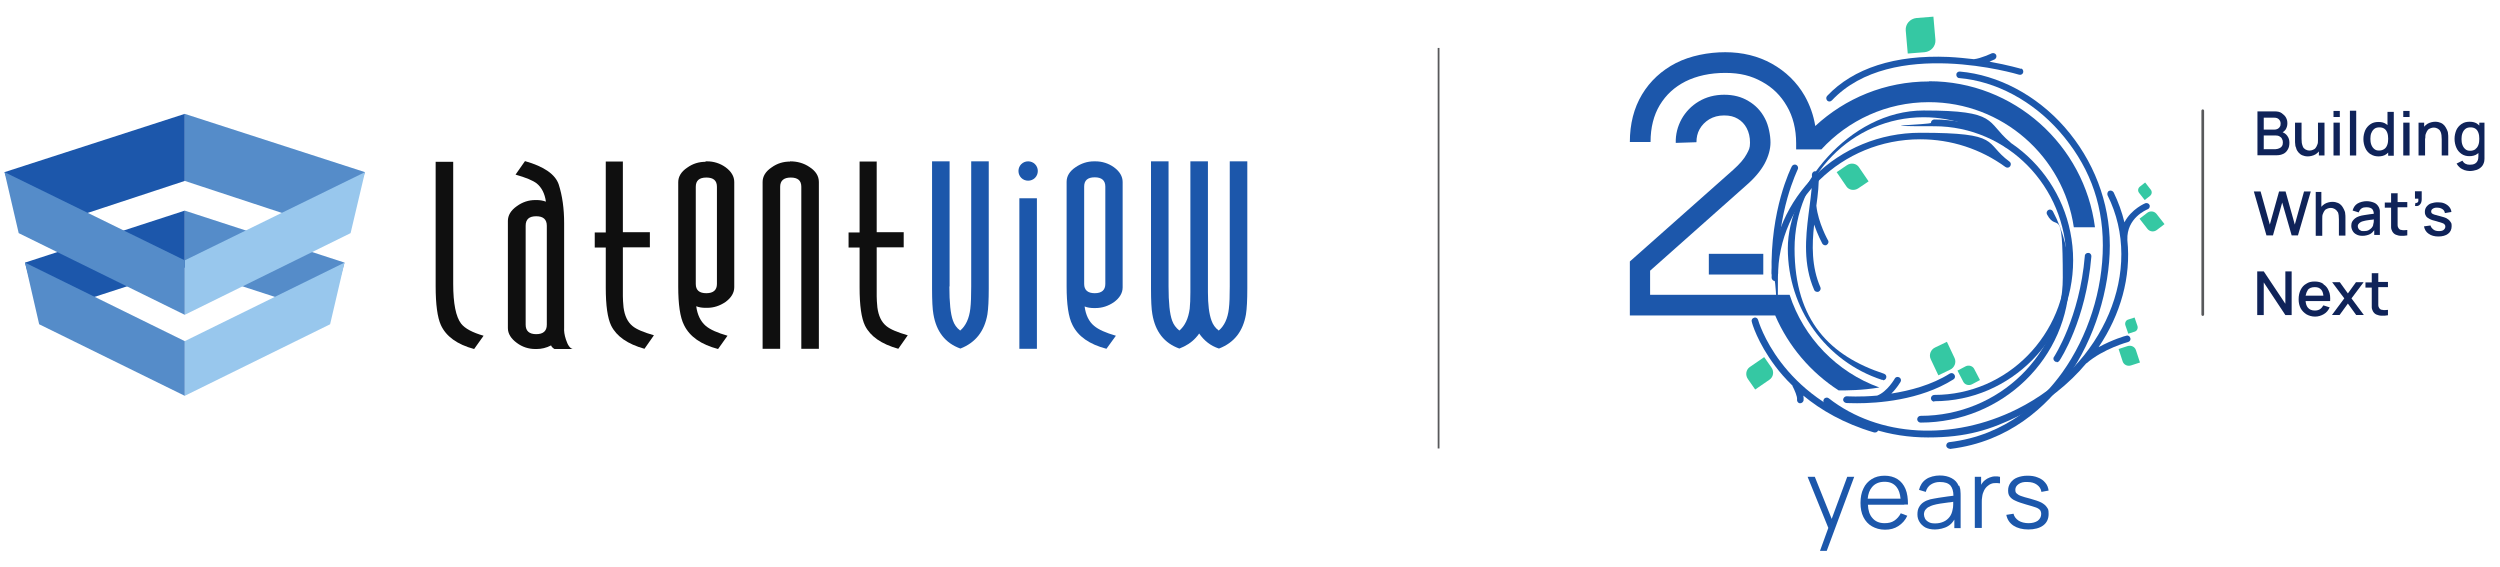 <?xml version="1.0" encoding="UTF-8"?> <svg xmlns="http://www.w3.org/2000/svg" width="1111" height="252" viewBox="0 0 1111 252" fill="none"><path d="M788.805 124.901C788.005 124.901 787.305 124.201 787.305 123.401C787.305 87.901 817.005 59.001 853.405 59.001C889.805 59.001 881.505 63.401 893.005 71.801C893.705 72.301 893.805 73.201 893.305 73.901C892.805 74.601 891.905 74.701 891.205 74.201C880.205 66.201 867.105 61.901 853.305 61.901C818.505 61.901 790.105 89.501 790.105 123.301C790.105 157.101 789.405 124.801 788.605 124.801L788.805 124.901Z" fill="#1C57AB"></path><path d="M853.504 187.801C852.704 187.801 852.004 187.101 852.004 186.301C852.004 185.501 852.704 184.801 853.504 184.801C888.304 184.801 916.704 157.201 916.704 123.401C916.704 89.601 914.304 104.001 909.704 95.301C909.304 94.601 909.604 93.701 910.304 93.301C911.004 92.901 911.904 93.201 912.304 93.901C917.104 102.901 919.604 113.201 919.604 123.401C919.604 158.901 889.904 187.801 853.504 187.801Z" fill="#1C57AB"></path><path d="M866.404 199.401C865.704 199.401 865.004 198.801 864.904 198.101C864.904 197.301 865.404 196.601 866.204 196.501C891.604 193.501 907.504 178.001 916.504 165.501C927.904 149.501 934.504 128.901 934.504 109.001C934.504 89.101 927.604 72.501 915.204 58.401C903.204 44.801 887.004 36.101 870.704 34.701C869.904 34.701 869.304 33.901 869.404 33.101C869.404 32.301 870.204 31.701 871.004 31.801C888.004 33.301 905.004 42.301 917.504 56.501C930.404 71.201 937.604 89.901 937.604 109.101C937.604 128.301 930.804 150.801 919.004 167.301C909.704 180.201 893.204 196.301 866.704 199.501C866.704 199.501 866.604 199.501 866.504 199.501L866.404 199.401Z" fill="#1C57AB"></path><path d="M836.804 168.801C836.604 168.801 836.504 168.801 836.304 168.801C811.304 160.601 794.504 137.101 794.504 110.401C794.504 83.701 821.604 49.101 854.904 49.101C888.204 49.101 882.504 54.101 893.204 63.101C893.804 63.601 893.904 64.601 893.404 65.201C892.904 65.801 891.904 65.901 891.304 65.401C881.104 56.801 868.104 52.101 854.904 52.101C823.204 52.101 797.504 78.301 797.504 110.501C797.504 142.701 813.504 158.301 837.304 166.101C838.104 166.401 838.504 167.201 838.204 168.001C838.004 168.601 837.404 169.001 836.804 169.001V168.801Z" fill="#1C57AB"></path><path d="M859.604 178.501C858.804 178.501 858.104 177.801 858.104 177.001C858.104 176.201 858.804 175.501 859.604 175.501C892.004 175.501 918.304 148.701 918.304 115.801C918.304 82.901 892.004 56.101 859.604 56.101C827.204 56.101 858.104 55.401 858.104 54.601C858.104 53.801 858.804 53.101 859.604 53.101C893.604 53.101 921.304 81.201 921.304 115.701C921.304 150.201 893.604 178.301 859.604 178.301V178.501Z" fill="#1C57AB"></path><path d="M833.704 189.301C791.004 176.701 781.404 142.501 781.304 142.201C781.104 141.401 780.304 140.901 779.504 141.201C778.704 141.401 778.204 142.201 778.504 143.001C778.504 143.401 781.004 152.201 788.904 162.701C790.904 165.401 793.504 168.401 796.604 171.401C796.604 171.401 796.604 171.501 796.604 171.601C797.504 173.301 798.804 176.301 798.604 177.501C798.504 178.301 799.004 179.101 799.804 179.201H800.004C800.704 179.201 801.304 178.701 801.504 178.001C801.604 177.301 801.504 176.601 801.404 175.801C809.004 182.101 819.304 188.201 832.904 192.201C833.004 192.201 833.204 192.201 833.304 192.201C833.904 192.201 834.504 191.801 834.704 191.101C834.904 190.301 834.504 189.501 833.704 189.301Z" fill="#1C57AB"></path><path d="M955.304 91.2C955.004 90.4 954.204 90.1 953.404 90.3C953.404 90.3 947.204 92.8 944.104 98.8C943.003 94.3 941.404 89.8 939.304 85.5C938.904 84.8 938.004 84.5 937.304 84.8C936.604 85.1 936.303 86.1 936.604 86.8C953.104 119.8 935.104 162.5 896.404 181.8C867.704 196.1 834.904 194.3 812.704 177C812.104 176.5 811.103 176.6 810.603 177.3C810.103 177.9 810.204 178.9 810.904 179.4C823.704 189.3 839.804 194.4 856.804 194.4C873.804 194.4 884.504 191.1 897.804 184.5C909.504 178.6 919.404 170.7 927.104 161.5C927.104 161.5 927.204 161.5 927.304 161.4C934.704 155 945.604 152 945.704 152C946.504 151.8 947.004 151 946.704 150.2C946.504 149.4 945.704 148.9 944.904 149.2C944.604 149.2 938.803 150.9 932.604 154.3C942.404 139.8 947.104 123 945.404 106.8C945.404 106.8 945.404 106.7 945.404 106.6C945.004 96.8 954.004 93.2 954.404 93C955.204 92.7 955.504 91.9 955.304 91.1V91.2Z" fill="#1C57AB"></path><path d="M812.303 106.701C812.303 106.701 808.003 99.001 807.203 91.501C807.203 91.501 807.203 91.401 807.203 91.301C807.903 86.301 808.403 81.601 808.203 77.501C808.203 76.701 807.403 76.101 806.603 76.101C805.803 76.101 805.203 76.901 805.203 77.701C805.503 81.801 804.803 86.801 804.103 92.201C804.003 93.201 803.803 94.201 803.703 95.301C802.403 105.701 801.303 117.601 806.203 128.801C806.403 129.401 807.003 129.701 807.603 129.701C808.203 129.701 808.003 129.701 808.203 129.601C808.903 129.301 809.303 128.401 809.003 127.701C805.003 118.601 805.203 108.801 806.203 99.801C807.803 104.501 809.703 108.001 809.803 108.201C810.103 108.701 810.603 109.001 811.103 109.001C811.603 109.001 811.603 109.001 811.803 108.801C812.503 108.401 812.803 107.501 812.403 106.801L812.303 106.701Z" fill="#1C57AB"></path><path d="M898.203 30.601C898.203 30.601 892.503 28.901 884.103 27.401C885.403 26.901 886.303 26.401 886.403 26.401C887.103 26.001 887.403 25.201 887.103 24.401C886.703 23.701 885.903 23.401 885.103 23.701C885.103 23.701 880.303 26.001 877.203 26.301C873.703 25.901 869.803 25.501 865.803 25.301C842.203 24.301 823.603 30.301 812.003 42.601C811.403 43.201 811.503 44.101 812.003 44.701C812.303 45.001 812.603 45.101 813.003 45.101C813.403 45.101 813.803 44.901 814.103 44.601C840.803 16.301 896.703 33.001 897.303 33.201C898.103 33.401 898.903 33.001 899.103 32.201C899.303 31.401 898.903 30.601 898.103 30.401L898.203 30.601Z" fill="#1C57AB"></path><path d="M914.003 160.801C913.703 160.801 913.403 160.801 913.203 160.601C912.503 160.101 912.303 159.201 912.803 158.601C912.903 158.401 924.203 141.201 926.503 113.701C926.503 112.901 927.303 112.301 928.103 112.401C928.903 112.401 929.503 113.201 929.403 114.001C927.003 142.301 915.703 159.601 915.203 160.301C914.903 160.701 914.403 161.001 914.003 161.001V160.801Z" fill="#1C57AB"></path><path d="M868.503 166.501C868.103 165.801 867.203 165.601 866.503 166.001C858.403 171.101 848.803 173.601 840.503 174.901C843.003 172.501 844.503 169.801 844.603 169.701C845.003 169.001 844.803 168.101 844.003 167.701C843.303 167.301 842.403 167.501 842.003 168.301C842.003 168.301 838.703 174.101 834.203 175.801C826.403 176.501 820.803 176.101 820.703 176.101C819.903 176.101 819.203 176.701 819.103 177.501C819.003 178.301 819.703 179.001 820.503 179.101C820.803 179.101 822.503 179.201 825.303 179.201C834.103 179.201 853.203 178.001 868.103 168.601C868.803 168.201 869.003 167.301 868.603 166.601L868.503 166.501Z" fill="#1C57AB"></path><path d="M788.803 122.901C788.003 122.901 787.303 122.301 787.303 121.501C786.603 93.101 795.903 74.701 796.303 73.901C796.703 73.201 797.603 72.901 798.303 73.301C799.003 73.701 799.303 74.601 798.903 75.301C798.903 75.501 789.503 93.901 790.203 121.501C790.203 122.301 789.603 123.001 788.803 123.001V122.901Z" fill="#1C57AB"></path><path d="M783.604 112.8H759.404V122H783.604V112.8Z" fill="#1C57AB"></path><path d="M857.205 36.2C837.705 36.2 820.005 43.7 806.705 56C805.905 51.1 804.305 46.7 802.005 42.6C798.505 36.5 793.505 31.7 787.405 28.3C781.305 24.9 774.305 23.2 766.705 23.2C759.105 23.2 751.105 24.8 744.805 28C738.405 31.3 733.305 36 729.705 42C726.105 48 724.305 55.1 724.305 63.1H733.505C733.505 56.7 734.905 51.2 737.605 46.7C740.405 42.1 744.105 38.7 749.005 36.2C754.005 33.7 760.005 32.4 766.705 32.4C773.405 32.4 778.305 33.7 783.005 36.3C787.805 38.9 791.405 42.5 794.105 47.2C796.805 51.8 798.205 57.4 798.205 63.6V66.4H809.405C821.305 53.5 838.305 45.4 857.205 45.4C889.905 45.4 917.005 69.6 921.605 101H931.005C926.305 64.5 895.005 36.1 857.305 36.1L857.205 36.2Z" fill="#1C57AB"></path><path d="M795.205 131.001H786.605H733.305V120.301L776.105 82.301C779.905 79.001 782.505 75.801 784.205 72.701C785.905 69.501 786.805 66.301 786.805 63.301C786.805 60.301 786.005 55.701 784.305 52.601C782.605 49.301 780.105 46.701 777.005 44.901C773.905 43.001 770.305 42.101 766.205 42.101C762.105 42.101 758.205 43.101 754.905 45.101C751.705 47.001 749.105 49.701 747.305 52.901C745.505 56.201 744.605 59.701 744.705 63.501L753.905 63.201C753.905 61.101 754.305 59.201 755.305 57.401C756.305 55.601 757.805 54.101 759.605 53.001C761.505 51.901 763.605 51.301 766.205 51.301C768.805 51.301 770.605 51.801 772.305 52.801C774.005 53.801 775.305 55.201 776.205 56.901C777.205 58.801 777.705 60.901 777.705 63.401C777.705 65.901 777.205 66.601 776.205 68.501C775.105 70.601 773.105 72.901 770.205 75.501L724.305 116.201V140.201H788.905C794.805 153.901 804.705 165.501 817.105 173.501C820.605 173.501 827.405 173.501 835.205 172.201C816.305 165.401 801.505 150.101 795.305 131.001H795.205Z" fill="#1C57AB"></path><path d="M954.405 101.8C955.405 103 957.205 103.2 958.505 102.2L961.905 99.6L958.305 95C957.305 93.8 955.505 93.6 954.205 94.6L950.805 97.2L954.405 101.8Z" fill="#35C8A3"></path><path d="M950.605 85.701C949.905 84.801 950.105 83.601 951.005 82.901L953.305 81.101L955.805 84.301C956.505 85.201 956.305 86.401 955.405 87.101L953.105 88.901L950.605 85.701Z" fill="#35C8A3"></path><path d="M943.304 160.6C943.804 162.1 945.404 162.9 947.004 162.4L951.004 161.1L949.204 155.6C948.704 154.1 947.104 153.3 945.504 153.8L941.504 155.1L943.304 160.6Z" fill="#35C8A3"></path><path d="M944.504 144.501C944.204 143.501 944.704 142.301 945.804 142.001L948.604 141.101L949.904 144.901C950.204 145.901 949.704 147.101 948.604 147.401L945.804 148.301L944.504 144.501Z" fill="#35C8A3"></path><path d="M846.904 13.5C846.704 10.7 848.804 8.3 851.704 8L859.204 7.4L860.104 17.7C860.304 20.5 858.204 22.9 855.304 23.2L847.804 23.8L846.904 13.5Z" fill="#35C8A3"></path><path d="M872.506 169.7C873.206 171 874.906 171.5 876.306 170.8L879.906 168.9L877.306 163.9C876.606 162.6 874.906 162.1 873.506 162.8L869.906 164.7L872.506 169.7Z" fill="#35C8A3"></path><path d="M858.006 159.6C857.106 157.7 858.006 155.3 860.006 154.4L865.206 151.9L868.606 159.1C869.506 161 868.606 163.4 866.606 164.3L861.406 166.8L858.006 159.6Z" fill="#35C8A3"></path><path d="M777.605 163.1C775.905 164.3 775.505 166.7 776.805 168.5L780.005 173.1L786.405 168.7C788.105 167.5 788.505 165.1 787.205 163.3L784.005 158.7L777.605 163.1Z" fill="#35C8A3"></path><path d="M820.505 82.801C821.605 84.501 824.005 84.901 825.805 83.701L830.405 80.601L826.105 74.301C825.005 72.601 822.605 72.201 820.805 73.401L816.205 76.501L820.505 82.801Z" fill="#35C8A3"></path><path d="M1014.71 68.4C1015.61 67.9 1016.21 67.3 1016.71 66.4C1017.21 65.6 1017.41 64.6 1017.41 63.4C1017.41 62.2 1017.11 61.2 1016.41 60.3C1015.91 59.6 1015.21 59.1 1014.41 58.8C1014.91 58.5 1015.31 58.1 1015.71 57.6C1016.21 56.8 1016.51 55.9 1016.51 54.8C1016.51 53.7 1016.31 53.1 1015.91 52.3C1015.51 51.5 1014.81 50.9 1014.01 50.3C1013.21 49.7 1012.11 49.5 1010.91 49.5H1003.21V69H1011.61C1012.81 69 1013.91 68.8 1014.81 68.3L1014.71 68.4ZM1006.01 52.3H1010.71C1011.51 52.3 1012.21 52.5 1012.71 53C1013.21 53.5 1013.51 54.1 1013.51 54.9C1013.51 55.7 1013.41 56 1013.11 56.4C1012.91 56.8 1012.51 57.1 1012.11 57.3C1011.71 57.5 1011.21 57.6 1010.71 57.6H1006.01V52.3ZM1006.01 66.4V60.2H1011.31C1011.91 60.2 1012.51 60.3 1013.01 60.6C1013.51 60.9 1013.91 61.2 1014.11 61.7C1014.41 62.2 1014.51 62.7 1014.51 63.3C1014.51 63.9 1014.41 64.5 1014.11 64.9C1013.81 65.4 1013.41 65.7 1012.91 65.9C1012.41 66.1 1011.81 66.3 1011.21 66.3H1006.11L1006.01 66.4Z" fill="#0F2359"></path><path d="M1020.41 66C1020.61 66.6 1021.01 67.2 1021.41 67.7C1021.81 68.2 1022.41 68.7 1023.11 69C1023.81 69.3 1024.61 69.5 1025.61 69.5C1026.61 69.5 1028.01 69.2 1029.01 68.6C1029.61 68.2 1030.11 67.8 1030.51 67.3V69.1H1033.01V54.5H1030.11V62.1C1030.11 63 1030.11 63.7 1029.81 64.3C1029.61 64.9 1029.31 65.4 1029.01 65.8C1028.71 66.2 1028.31 66.4 1027.81 66.6C1027.31 66.8 1026.91 66.9 1026.41 66.9C1025.61 66.9 1025.01 66.7 1024.51 66.4C1024.01 66.1 1023.61 65.7 1023.41 65.2C1023.21 64.7 1023.01 64.1 1022.91 63.5C1022.91 62.9 1022.81 62.3 1022.81 61.7V54.5H1019.91V62.6C1019.91 63.1 1019.91 63.6 1020.01 64.2C1020.01 64.8 1020.21 65.4 1020.51 66H1020.41Z" fill="#0F2359"></path><path d="M1039.81 49.3H1037.01V52H1039.81V49.3Z" fill="#0F2359"></path><path d="M1039.81 54.5H1037.01V69.1H1039.81V54.5Z" fill="#0F2359"></path><path d="M1047.1 49.2H1044.3V69.1H1047.1V49.2Z" fill="#0F2359"></path><path d="M1053.5 68.5C1054.5 69.2 1055.7 69.5 1057 69.5C1058.3 69.5 1059.6 69.2 1060.5 68.5C1060.8 68.3 1061.1 68 1061.3 67.8V69.2H1063.8V49.7H1061V55.6C1060.8 55.5 1060.7 55.3 1060.5 55.2C1059.6 54.5 1058.4 54.2 1057 54.2C1055.6 54.2 1054.4 54.5 1053.4 55.2C1052.4 55.9 1051.6 56.8 1051.1 57.9C1050.6 59.1 1050.3 60.4 1050.3 61.8C1050.3 63.2 1050.6 64.6 1051.1 65.7C1051.6 66.9 1052.4 67.8 1053.4 68.5H1053.5ZM1053.8 59.2C1054.1 58.4 1054.5 57.8 1055.1 57.3C1055.7 56.8 1056.5 56.6 1057.4 56.6C1058.3 56.6 1059 56.8 1059.6 57.2C1060.2 57.6 1060.6 58.2 1060.9 59C1061.2 59.8 1061.3 60.7 1061.3 61.7C1061.3 62.7 1061.2 63.6 1060.9 64.4C1060.6 65.2 1060.2 65.8 1059.6 66.2C1059 66.6 1058.3 66.9 1057.3 66.9C1056.3 66.9 1055.7 66.7 1055.1 66.2C1054.5 65.7 1054.1 65.1 1053.8 64.3C1053.5 63.5 1053.4 62.6 1053.4 61.7C1053.4 60.8 1053.5 59.9 1053.8 59.1V59.2Z" fill="#0F2359"></path><path d="M1070.81 49.3H1068.01V52H1070.81V49.3Z" fill="#0F2359"></path><path d="M1070.81 54.5H1068.01V69.1H1070.81V54.5Z" fill="#0F2359"></path><path d="M1077.8 61.501C1077.8 60.601 1077.8 59.901 1078.1 59.301C1078.3 58.701 1078.6 58.201 1078.9 57.801C1079.2 57.401 1079.6 57.201 1080.1 57.001C1080.6 56.801 1081 56.701 1081.5 56.701C1082.3 56.701 1082.9 56.901 1083.4 57.201C1083.9 57.501 1084.3 57.901 1084.5 58.401C1084.8 58.901 1084.9 59.501 1085 60.101C1085 60.701 1085.1 61.301 1085.1 61.901V69.101H1088V61.001C1088 60.501 1088 60.001 1087.9 59.401C1087.9 58.801 1087.7 58.201 1087.4 57.601C1087.1 57.001 1086.8 56.401 1086.4 55.901C1086 55.401 1085.4 54.901 1084.7 54.601C1084 54.301 1083.2 54.101 1082.2 54.101C1081.2 54.101 1079.8 54.401 1078.8 55.001C1078.2 55.401 1077.7 55.801 1077.3 56.301V54.501H1074.8V69.101H1077.7V61.501H1077.8Z" fill="#0F2359"></path><path d="M1101.8 54.501V55.801C1101.5 55.501 1101.3 55.301 1101 55.101C1100.1 54.401 1098.9 54.101 1097.5 54.101C1096.1 54.101 1094.9 54.401 1093.9 55.101C1092.9 55.801 1092.1 56.701 1091.6 57.801C1091.1 59.001 1090.8 60.301 1090.8 61.701C1090.8 63.101 1091.1 64.501 1091.6 65.601C1092.1 66.801 1092.9 67.701 1093.9 68.401C1094.9 69.101 1096.1 69.401 1097.4 69.401C1098.7 69.401 1100 69.101 1100.9 68.401C1101.1 68.301 1101.2 68.101 1101.4 68.001V69.401C1101.4 70.201 1101.3 70.901 1101 71.501C1100.7 72.101 1100.3 72.501 1099.7 72.801C1099.1 73.101 1098.4 73.201 1097.6 73.201C1096.8 73.201 1096.3 73.101 1095.7 72.801C1095.1 72.501 1094.7 72.101 1094.3 71.401L1091.7 72.701C1092.1 73.401 1092.6 74.001 1093.2 74.501C1093.8 75.001 1094.5 75.301 1095.2 75.601C1095.9 75.801 1096.7 76.001 1097.5 76.001C1098.6 76.001 1099.7 75.801 1100.6 75.501C1101.5 75.201 1102.2 74.701 1102.8 74.101C1103.4 73.501 1103.8 72.601 1104 71.701C1104 71.301 1104.1 71.001 1104.1 70.601C1104.1 70.201 1104.1 69.901 1104.1 69.501V54.501H1101.6H1101.8ZM1100.1 66.301C1099.5 66.701 1098.8 67.001 1097.8 67.001C1096.8 67.001 1096.2 66.801 1095.6 66.301C1095 65.801 1094.6 65.201 1094.3 64.401C1094 63.601 1093.9 62.701 1093.9 61.801C1093.9 60.901 1094 60.001 1094.3 59.201C1094.6 58.401 1095 57.801 1095.6 57.301C1096.2 56.801 1097 56.601 1097.9 56.601C1098.8 56.601 1099.5 56.801 1100.1 57.201C1100.7 57.601 1101.1 58.201 1101.4 59.001C1101.7 59.801 1101.8 60.701 1101.8 61.701C1101.8 62.701 1101.7 63.601 1101.4 64.401C1101.1 65.201 1100.7 65.801 1100.1 66.201V66.301Z" fill="#0F2359"></path><path d="M1023.91 85.101L1019.81 99.801L1015.71 85.101H1012.81L1008.71 99.801L1004.61 85.101H1001.61L1007.21 104.601H1010.11L1014.21 90.001L1018.41 104.601H1021.21L1026.91 85.101H1023.91Z" fill="#0F2359"></path><path d="M1038.81 94C1039.11 94.5 1039.21 95.1 1039.31 95.7C1039.31 96.3 1039.41 96.9 1039.41 97.5V104.7H1042.31V96.6C1042.31 96.1 1042.31 95.6 1042.21 95C1042.21 94.4 1042.01 93.8 1041.71 93.2C1041.41 92.6 1041.11 92 1040.71 91.5C1040.31 91 1039.71 90.5 1039.01 90.2C1038.31 89.9 1037.51 89.7 1036.51 89.7C1035.51 89.7 1034.11 90 1033.11 90.6C1032.51 91 1032.01 91.4 1031.61 91.9V85.3H1029.11V104.8H1032.01V97.2C1032.01 96.3 1032.01 95.6 1032.31 95C1032.51 94.4 1032.81 93.9 1033.11 93.5C1033.41 93.1 1033.81 92.9 1034.31 92.7C1034.81 92.5 1035.21 92.4 1035.71 92.4C1036.51 92.4 1037.11 92.6 1037.61 92.9C1038.11 93.2 1038.51 93.6 1038.71 94.1L1038.81 94Z" fill="#0F2359"></path><path d="M1045.61 93.6L1048.21 94.4C1048.51 93.6 1048.91 93 1049.51 92.6C1050.11 92.2 1050.81 92.1 1051.61 92.1C1052.81 92.1 1053.71 92.4 1054.21 92.9C1054.61 93.4 1054.91 94.1 1054.91 95C1054.41 95 1053.81 95.2 1053.21 95.2C1052.31 95.3 1051.41 95.5 1050.61 95.6C1049.81 95.7 1049.01 95.9 1048.41 96.1C1047.71 96.3 1047.01 96.7 1046.51 97.1C1046.01 97.5 1045.61 98 1045.31 98.5C1045.01 99.1 1044.91 99.7 1044.91 100.4C1044.91 101.1 1045.11 101.9 1045.51 102.6C1045.91 103.3 1046.41 103.8 1047.21 104.2C1047.91 104.6 1048.81 104.8 1049.91 104.8C1051.01 104.8 1052.41 104.5 1053.31 104C1054.01 103.6 1054.61 103 1055.11 102.3V104.4H1057.61V95.4C1057.61 94.8 1057.61 94.2 1057.61 93.7C1057.61 93.2 1057.41 92.7 1057.21 92.2C1056.71 91.2 1056.01 90.5 1055.11 90.1C1054.11 89.7 1053.01 89.4 1051.71 89.4C1050.41 89.4 1048.71 89.8 1047.61 90.5C1046.51 91.2 1045.91 92.2 1045.51 93.5L1045.61 93.6ZM1054.71 99.8C1054.61 100.3 1054.41 100.7 1054.01 101.2C1053.61 101.6 1053.21 102 1052.61 102.3C1052.01 102.6 1051.31 102.7 1050.51 102.7C1049.71 102.7 1049.41 102.7 1049.01 102.4C1048.61 102.2 1048.31 102 1048.11 101.6C1047.91 101.3 1047.81 100.9 1047.81 100.6C1047.81 100.3 1047.81 99.9 1048.11 99.6C1048.31 99.3 1048.51 99.1 1048.81 98.9C1049.11 98.7 1049.41 98.5 1049.81 98.4C1050.31 98.3 1050.81 98.1 1051.41 98C1052.01 97.9 1052.71 97.8 1053.41 97.7C1053.91 97.7 1054.41 97.6 1054.91 97.5C1054.91 97.7 1054.91 98 1054.91 98.3C1054.91 98.8 1054.81 99.3 1054.61 99.8H1054.71Z" fill="#0F2359"></path><path d="M1065.4 85.9H1062.6V90H1059.8V92.3H1062.6V98.9C1062.6 99.7 1062.6 100.4 1062.6 101C1062.6 101.6 1062.8 102.2 1063.1 102.8C1063.5 103.5 1064 104 1064.7 104.3C1065.4 104.6 1066.2 104.8 1067.1 104.8C1068 104.8 1068.9 104.8 1069.8 104.6V102.2C1068.8 102.3 1068 102.4 1067.3 102.2C1066.6 102.2 1066.1 101.8 1065.8 101.2C1065.6 100.9 1065.5 100.5 1065.5 100.1C1065.5 99.7 1065.5 99.2 1065.5 98.6V92.1H1069.8V89.8H1065.5V85.7L1065.4 85.9Z" fill="#0F2359"></path><path d="M1073.11 88.3H1074.71C1074.71 88.7 1074.71 89 1074.71 89.3C1074.71 89.6 1074.51 89.8 1074.31 90C1074.11 90.2 1073.81 90.2 1073.41 90.2L1073.21 91.5C1074.21 91.7 1074.91 91.5 1075.41 90.9C1075.91 90.4 1076.21 89.6 1076.21 88.5V85H1073.21V88.3H1073.11Z" fill="#0F2359"></path><path d="M1087.41 97.1C1086.71 96.7 1085.71 96.4 1084.51 96.1C1083.41 95.8 1082.51 95.6 1081.91 95.4C1081.31 95.2 1080.91 95 1080.71 94.8C1080.51 94.6 1080.41 94.3 1080.41 94C1080.41 93.4 1080.71 93 1081.21 92.7C1081.71 92.4 1082.41 92.2 1083.31 92.3C1084.21 92.3 1084.91 92.6 1085.51 93C1086.11 93.4 1086.41 94 1086.51 94.7L1089.41 94.2C1089.31 93.3 1089.01 92.6 1088.41 91.9C1087.91 91.3 1087.21 90.8 1086.31 90.4C1085.41 90 1084.41 89.9 1083.31 89.9C1082.21 89.9 1081.21 90.1 1080.31 90.4C1079.41 90.7 1078.81 91.3 1078.31 91.9C1077.81 92.6 1077.61 93.3 1077.61 94.2C1077.61 95.1 1077.81 95.5 1078.11 96C1078.41 96.5 1078.91 96.9 1079.71 97.3C1080.41 97.7 1081.41 98 1082.71 98.3C1083.81 98.6 1084.71 98.9 1085.31 99.1C1085.91 99.3 1086.21 99.5 1086.41 99.8C1086.61 100 1086.71 100.3 1086.71 100.7C1086.71 101.3 1086.41 101.8 1085.91 102.2C1085.41 102.6 1084.71 102.7 1083.81 102.7C1082.91 102.7 1082.01 102.5 1081.41 102C1080.81 101.5 1080.31 101 1080.11 100.2L1077.21 100.6C1077.51 102 1078.11 103.1 1079.31 103.9C1080.41 104.7 1081.91 105.1 1083.61 105.1C1085.31 105.1 1086.91 104.7 1087.91 103.9C1089.01 103.1 1089.51 101.9 1089.51 100.5C1089.51 99.1 1089.31 99.1 1089.01 98.6C1088.71 98.1 1088.21 97.6 1087.51 97.2L1087.41 97.1Z" fill="#0F2359"></path><path d="M1015.61 135.001L1006.01 120.601H1003.11V140.001H1006.01V125.501L1015.61 140.001H1018.41V120.601H1015.61V135.001Z" fill="#0F2359"></path><path d="M1032.41 126.101C1031.41 125.401 1030.11 125.101 1028.61 125.101C1027.11 125.101 1025.91 125.401 1024.91 126.101C1023.81 126.701 1023.01 127.601 1022.41 128.801C1021.81 130.001 1021.51 131.401 1021.51 133.001C1021.51 134.601 1021.81 135.801 1022.41 137.001C1023.01 138.101 1023.91 139.001 1025.01 139.701C1026.11 140.301 1027.41 140.701 1028.81 140.701C1030.21 140.701 1031.51 140.301 1032.71 139.601C1033.91 138.901 1034.71 137.901 1035.31 136.601L1032.51 135.701C1032.11 136.401 1031.61 137.001 1031.01 137.401C1030.41 137.801 1029.61 138.001 1028.71 138.001C1027.41 138.001 1026.31 137.601 1025.61 136.701C1025.01 136.001 1024.71 135.001 1024.61 133.801H1035.51C1035.61 132.101 1035.51 130.501 1034.91 129.301C1034.41 128.001 1033.61 127.001 1032.61 126.401L1032.41 126.101ZM1025.51 128.901C1026.21 128.001 1027.31 127.601 1028.71 127.601C1030.11 127.601 1030.91 128.001 1031.61 128.801C1032.11 129.401 1032.41 130.301 1032.51 131.401H1024.61C1024.81 130.401 1025.11 129.601 1025.61 128.901H1025.51Z" fill="#0F2359"></path><path d="M1050.4 125.4H1047L1043.4 130.4L1039.8 125.4H1036.4L1041.8 132.6L1036.3 140H1039.7L1043.4 134.9L1047.1 140H1050.5L1045 132.6L1050.4 125.4Z" fill="#0F2359"></path><path d="M1056.81 121.4H1054.01V125.5H1051.21V127.8H1054.01V134.4C1054.01 135.2 1054.01 135.9 1054.01 136.5C1054.01 137.1 1054.21 137.7 1054.51 138.3C1054.91 139 1055.41 139.5 1056.11 139.8C1056.81 140.1 1057.61 140.3 1058.51 140.3C1059.41 140.3 1060.31 140.3 1061.21 140.1V137.7C1060.21 137.8 1059.41 137.9 1058.71 137.7C1058.01 137.7 1057.51 137.3 1057.21 136.7C1057.01 136.4 1056.91 136 1056.91 135.6C1056.91 135.2 1056.91 134.7 1056.91 134.1V127.6H1061.21V125.3H1056.91V121.2L1056.81 121.4Z" fill="#0F2359"></path><path d="M814.005 230.6L806.505 211.9H803.305L812.505 234.6L808.805 244.8H811.805L824.005 211.9H820.905L814.005 230.6Z" fill="#1C57AB"></path><path d="M846.205 224.2H847.905C847.905 221.5 847.605 219.2 846.805 217.3C846.005 215.4 844.805 213.9 843.205 212.9C841.605 211.9 839.705 211.4 837.505 211.4C835.305 211.4 833.405 211.9 831.805 212.9C830.205 213.9 828.905 215.3 828.105 217.1C827.205 218.9 826.805 221.1 826.805 223.5C826.805 225.9 827.205 228 828.105 229.8C829.005 231.6 830.305 233 831.905 233.9C833.505 234.8 835.405 235.4 837.705 235.4C840.005 235.4 841.905 234.9 843.605 233.8C845.305 232.7 846.705 231.2 847.605 229.2L844.705 228.1C844.005 229.5 843.005 230.6 841.805 231.4C840.605 232.2 839.205 232.5 837.505 232.5C835.105 232.5 833.305 231.7 832.005 230.1C830.805 228.7 830.205 226.8 830.105 224.3H846.305L846.205 224.2ZM831.905 216.5C833.205 214.9 835.105 214.1 837.505 214.1C839.905 214.1 841.605 214.9 842.805 216.4C843.805 217.6 844.405 219.4 844.605 221.6H830.005C830.205 219.5 830.805 217.8 831.905 216.5Z" fill="#1C57AB"></path><path d="M870.406 215.901C869.806 214.401 868.805 213.301 867.305 212.501C865.805 211.701 864.105 211.301 862.005 211.301C859.905 211.301 857.406 211.901 855.906 213.001C854.306 214.101 853.305 215.701 852.805 217.701L855.805 218.601C856.205 217.101 857.005 216.001 858.105 215.301C859.205 214.601 860.505 214.201 862.005 214.201C864.305 214.201 865.805 214.701 866.805 215.801C867.605 216.801 868.105 218.301 868.105 220.301C867.405 220.401 866.606 220.501 865.706 220.601C864.406 220.801 863.005 221.001 861.605 221.201C860.205 221.401 858.905 221.701 857.805 221.901C856.705 222.201 855.705 222.601 854.805 223.201C853.905 223.801 853.305 224.501 852.805 225.401C852.305 226.301 852.105 227.301 852.105 228.601C852.105 229.901 852.405 230.901 853.005 231.901C853.605 232.901 854.405 233.701 855.605 234.401C856.805 235.001 858.206 235.301 859.906 235.301C861.606 235.301 864.106 234.801 865.706 233.801C866.906 233.101 867.805 232.101 868.505 230.901V234.701H871.305V220.601C871.305 219.801 871.306 218.901 871.206 218.101C871.206 217.301 870.906 216.501 870.706 215.901H870.406ZM867.706 226.601C867.506 227.701 867.106 228.801 866.406 229.701C865.706 230.601 864.905 231.301 863.805 231.801C862.705 232.301 861.505 232.601 860.005 232.601C858.505 232.601 857.805 232.401 857.105 232.001C856.405 231.601 855.805 231.101 855.505 230.501C855.205 229.901 855.005 229.201 855.005 228.601C855.005 228.001 855.205 227.101 855.605 226.601C856.005 226.101 856.505 225.601 857.105 225.301C857.705 225.001 858.305 224.701 859.005 224.501C860.005 224.201 861.006 224.001 862.206 223.801C863.406 223.601 864.605 223.501 865.805 223.301C866.605 223.301 867.305 223.101 868.005 223.001C868.005 223.301 868.005 223.701 868.005 224.201C868.005 225.101 867.906 225.901 867.706 226.601Z" fill="#1C57AB"></path><path d="M884.206 212.201C883.406 212.501 882.705 212.901 882.105 213.401C881.605 213.801 881.205 214.201 880.805 214.801C880.605 215.001 880.506 215.301 880.406 215.501V211.901H877.605V234.601H880.706V223.301C880.706 222.401 880.706 221.501 880.906 220.601C881.006 219.701 881.306 218.801 881.706 218.001C882.106 217.201 882.606 216.501 883.406 215.901C884.206 215.201 885.105 214.801 886.105 214.701C887.105 214.601 888.005 214.701 888.805 214.801V211.901C888.105 211.701 887.405 211.701 886.605 211.701C885.805 211.701 885.006 211.901 884.206 212.201Z" fill="#1C57AB"></path><path d="M909.605 225.4C909.105 224.6 908.205 223.9 907.105 223.3C905.905 222.7 904.306 222.2 902.206 221.6C900.406 221.2 899.005 220.7 898.105 220.4C897.205 220.1 896.505 219.6 896.105 219.2C895.705 218.8 895.605 218.3 895.605 217.7C895.605 216.6 896.105 215.8 897.105 215.1C898.105 214.4 899.405 214.1 901.005 214.2C902.705 214.2 904.106 214.6 905.206 215.4C906.306 216.2 907.006 217.2 907.206 218.6L910.406 218C910.206 216.7 909.806 215.5 908.906 214.5C908.106 213.5 907.005 212.7 905.605 212.2C904.205 211.6 902.705 211.4 901.005 211.4C899.305 211.4 897.805 211.7 896.505 212.2C895.205 212.7 894.205 213.5 893.505 214.5C892.805 215.5 892.406 216.6 892.406 217.9C892.406 219.2 892.605 219.9 893.105 220.6C893.605 221.3 894.405 222 895.605 222.5C896.805 223.1 898.406 223.6 900.406 224.2C902.306 224.7 903.806 225.2 904.706 225.5C905.606 225.8 906.305 226.3 906.605 226.7C906.905 227.1 907.105 227.7 907.105 228.4C907.105 229.6 906.605 230.6 905.605 231.4C904.605 232.1 903.205 232.5 901.505 232.5C899.805 232.5 898.205 232.1 897.105 231.4C895.905 230.6 895.105 229.6 894.805 228.3L891.605 228.8C892.005 230.8 893.005 232.4 894.805 233.6C896.505 234.7 898.706 235.3 901.406 235.3C904.106 235.3 906.405 234.7 908.005 233.5C909.605 232.3 910.406 230.6 910.406 228.4C910.406 226.2 910.105 226.2 909.605 225.4Z" fill="#1C57AB"></path><path d="M978.905 140.401C978.605 140.401 978.305 140.101 978.305 139.801V49.201C978.305 48.901 978.605 48.601 978.905 48.601C979.205 48.601 979.505 48.901 979.505 49.201V139.801C979.505 140.101 979.205 140.401 978.905 140.401Z" fill="#58595B"></path><path d="M201.404 126.2C201.404 134.9 202.604 140.8 204.904 143.8C206.604 146 210.004 147.8 214.904 149.2L210.704 155.1C203.204 153.1 198.204 149.5 195.904 144.4C194.404 141.1 193.604 135.3 193.604 127.2V71.9H201.404V126.3V126.2Z" fill="#0F0F0F"></path><path d="M237.903 88.901H238.503C239.803 88.901 241.203 89.101 242.603 89.601C242.103 86.001 240.703 83.301 238.503 81.501C236.803 80.201 233.703 78.901 229.103 77.601L233.303 71.601C241.803 74.001 246.803 77.501 248.303 82.001C249.903 87.001 250.703 92.701 250.703 99.101V145.701C250.603 147.101 250.803 148.801 251.503 150.901C252.303 153.401 253.303 154.801 254.503 155.101H246.403C245.603 154.601 245.103 154.101 244.903 153.501C242.803 154.601 240.603 155.101 238.503 155.101H237.903C234.903 155.101 232.103 154.201 229.703 152.401C227.103 150.501 225.703 148.301 225.703 145.801V98.201C225.703 95.701 227.003 93.501 229.703 91.601C232.203 89.801 234.903 88.901 237.903 88.901ZM238.303 96.101C235.103 96.101 233.603 97.501 233.603 100.301V144.301C233.603 147.101 235.203 148.501 238.303 148.501C241.403 148.501 243.003 147.101 243.003 144.301V100.301C243.003 97.501 241.403 96.101 238.303 96.101Z" fill="#0F0F0F"></path><path d="M276.803 71.7V103.2H288.803V109.9H276.803V131.6C276.803 132.9 276.903 134.6 277.103 136.6C277.603 140.4 278.903 143.1 281.103 144.9C282.903 146.4 286.103 147.7 290.603 149L286.403 155C278.903 152.9 274.003 149.5 271.603 144.7C270.003 141.4 269.203 135.8 269.203 127.8C269.203 127.8 269.203 127.6 269.203 127.5V110H264.303V103.3H269.203V71.8H276.903L276.803 71.7Z" fill="#0F0F0F"></path><path d="M313.504 71.7H314.204C317.204 71.7 320.004 72.6 322.404 74.3C325.004 76.2 326.304 78.4 326.304 80.9V127.6C326.304 130.1 325.004 132.3 322.404 134.2C319.904 135.9 317.204 136.8 314.204 136.8H313.504C312.104 136.8 310.704 136.6 309.404 136.1C309.904 139.9 311.304 142.8 313.604 144.8C315.604 146.5 318.804 147.9 323.304 149.2L319.104 155.1C311.504 153.1 306.504 149.6 304.004 144.5C302.204 141 301.404 135.2 301.404 127.3V81C301.404 78.5 302.704 76.3 305.404 74.5C307.904 72.7 310.604 71.9 313.604 71.9L313.504 71.7ZM313.904 78.9C310.704 78.9 309.204 80.3 309.204 83V126.2C309.204 129 310.804 130.3 313.904 130.3C317.004 130.3 318.604 128.9 318.604 126.2V83C318.604 80.2 317.004 78.9 313.904 78.9Z" fill="#0F0F0F"></path><path d="M351.104 71.7C354.304 71.7 357.204 72.5 359.704 74.2C362.504 76 363.904 78.2 363.904 80.9V155H356.104V83C356.104 80.2 354.504 78.9 351.404 78.9C348.304 78.9 346.704 80.3 346.704 83V155H338.904V80.9C338.904 78.4 340.204 76.2 342.904 74.4C345.404 72.6 348.104 71.8 351.104 71.8V71.7Z" fill="#0F0F0F"></path><path d="M389.604 71.7V103.2H401.604V109.9H389.604V131.6C389.604 132.9 389.704 134.6 389.904 136.6C390.404 140.4 391.704 143.1 393.904 144.9C395.704 146.4 398.904 147.7 403.404 149L399.204 155C391.704 152.9 386.804 149.5 384.404 144.7C382.804 141.4 382.004 135.8 382.004 127.8C382.004 127.8 382.004 127.6 382.004 127.5V110H377.104V103.3H382.004V71.8H389.704L389.604 71.7Z" fill="#0F0F0F"></path><path d="M421.903 127.3C421.903 134.4 422.403 139.5 423.503 142.5C424.103 144.2 425.103 145.7 426.703 146.9C429.203 144.8 430.703 141.5 431.203 137.2C431.503 134.8 431.603 131.5 431.603 127.3V71.7H439.403V128.2C439.403 133.3 439.203 137.2 438.803 139.7C437.503 147.2 433.503 152.3 426.803 154.9C420.103 152.5 416.103 147.4 414.803 139.6C414.403 137.4 414.203 133.6 414.203 128.2V71.7H422.003V127.3H421.903Z" fill="#1C57AB"></path><path d="M453.004 155V88.1H460.803V155H453.004ZM452.604 76C452.604 78.4 454.504 80.3 456.904 80.3C459.304 80.3 461.204 78.4 461.204 76C461.204 73.6 459.304 71.7 456.904 71.7C454.504 71.7 452.604 73.6 452.604 76Z" fill="#1C57AB"></path><path d="M486.104 71.7H486.804C489.804 71.7 492.604 72.6 495.004 74.3C497.604 76.2 498.904 78.4 498.904 80.9V127.7C498.904 130.2 497.604 132.4 495.004 134.3C492.504 136 489.804 136.9 486.804 136.9H486.104C484.704 136.9 483.304 136.7 482.004 136.2C482.504 140 483.904 142.9 486.204 144.8C488.204 146.5 491.404 147.9 495.904 149.2L491.704 155C484.104 153 479.104 149.5 476.604 144.4C474.804 140.9 474.004 135.1 474.004 127.2V80.8C474.004 78.3 475.304 76.1 478.004 74.3C480.504 72.6 483.204 71.7 486.204 71.7H486.104ZM486.504 78.8C483.304 78.8 481.804 80.2 481.804 82.9V126.2C481.804 128.9 483.404 130.3 486.504 130.3C489.604 130.3 491.204 128.9 491.204 126.2V82.9C491.204 80.2 489.604 78.8 486.504 78.8Z" fill="#1C57AB"></path><path d="M519.304 127.3C519.304 134.4 519.804 139.5 520.904 142.5C521.504 144.2 522.604 145.7 524.104 146.9C526.604 144.8 528.104 141.6 528.704 137.2C528.904 135.3 529.004 132.9 529.004 129.9V71.7H536.804V129.9C536.804 135.3 537.304 139.5 538.404 142.5C539.004 144.2 540.004 145.7 541.604 146.9C544.104 144.8 545.604 141.5 546.104 137.2C546.404 134.8 546.504 131.5 546.504 127.3V71.7H554.304V128.2C554.304 133.3 554.104 137.2 553.704 139.7C552.404 147.2 548.504 152.3 541.704 154.9C538.004 153.7 535.104 151.4 532.904 148.2C532.704 148.6 532.204 149.2 531.404 150.1C529.504 152.2 527.004 153.8 524.104 154.9C517.404 152.5 513.404 147.4 512.104 139.6C511.704 137.4 511.504 133.6 511.504 128.2V71.7H519.304V127.3Z" fill="#1C57AB"></path><path d="M153.104 116.701L82.103 93.601V118.901L146.604 139.901L153.104 116.701Z" fill="#558CC9"></path><path d="M82.103 151.6V175.9L146.704 144.1L153.104 116.7L82.103 151.6Z" fill="#98C7ED"></path><path d="M162.204 76.501L152.204 103.201L125.204 94.601L82.103 80.401V50.601L162.204 76.501Z" fill="#558CC9"></path><path d="M162.204 76.501L155.804 103.601L82.103 139.901V115.701L125.204 94.601L162.204 76.501Z" fill="#98C7ED"></path><path d="M11.104 116.701L82.103 93.601V118.901L17.503 139.901L11.104 116.701Z" fill="#1C57AB"></path><path d="M82.103 151.6V175.9L17.404 144.1L11.104 116.7L82.103 151.6Z" fill="#558CC9"></path><path d="M2.004 76.501L11.904 103.201L39.004 94.601L82.104 80.401V50.601L2.004 76.501Z" fill="#1C57AB"></path><path d="M2.004 76.501L8.304 103.601L82.104 139.901V115.701L39.004 94.601L2.004 76.501Z" fill="#558CC9"></path><path d="M639.305 21.301V199.301" stroke="#58595B" stroke-width="0.8" stroke-miterlimit="10"></path></svg> 